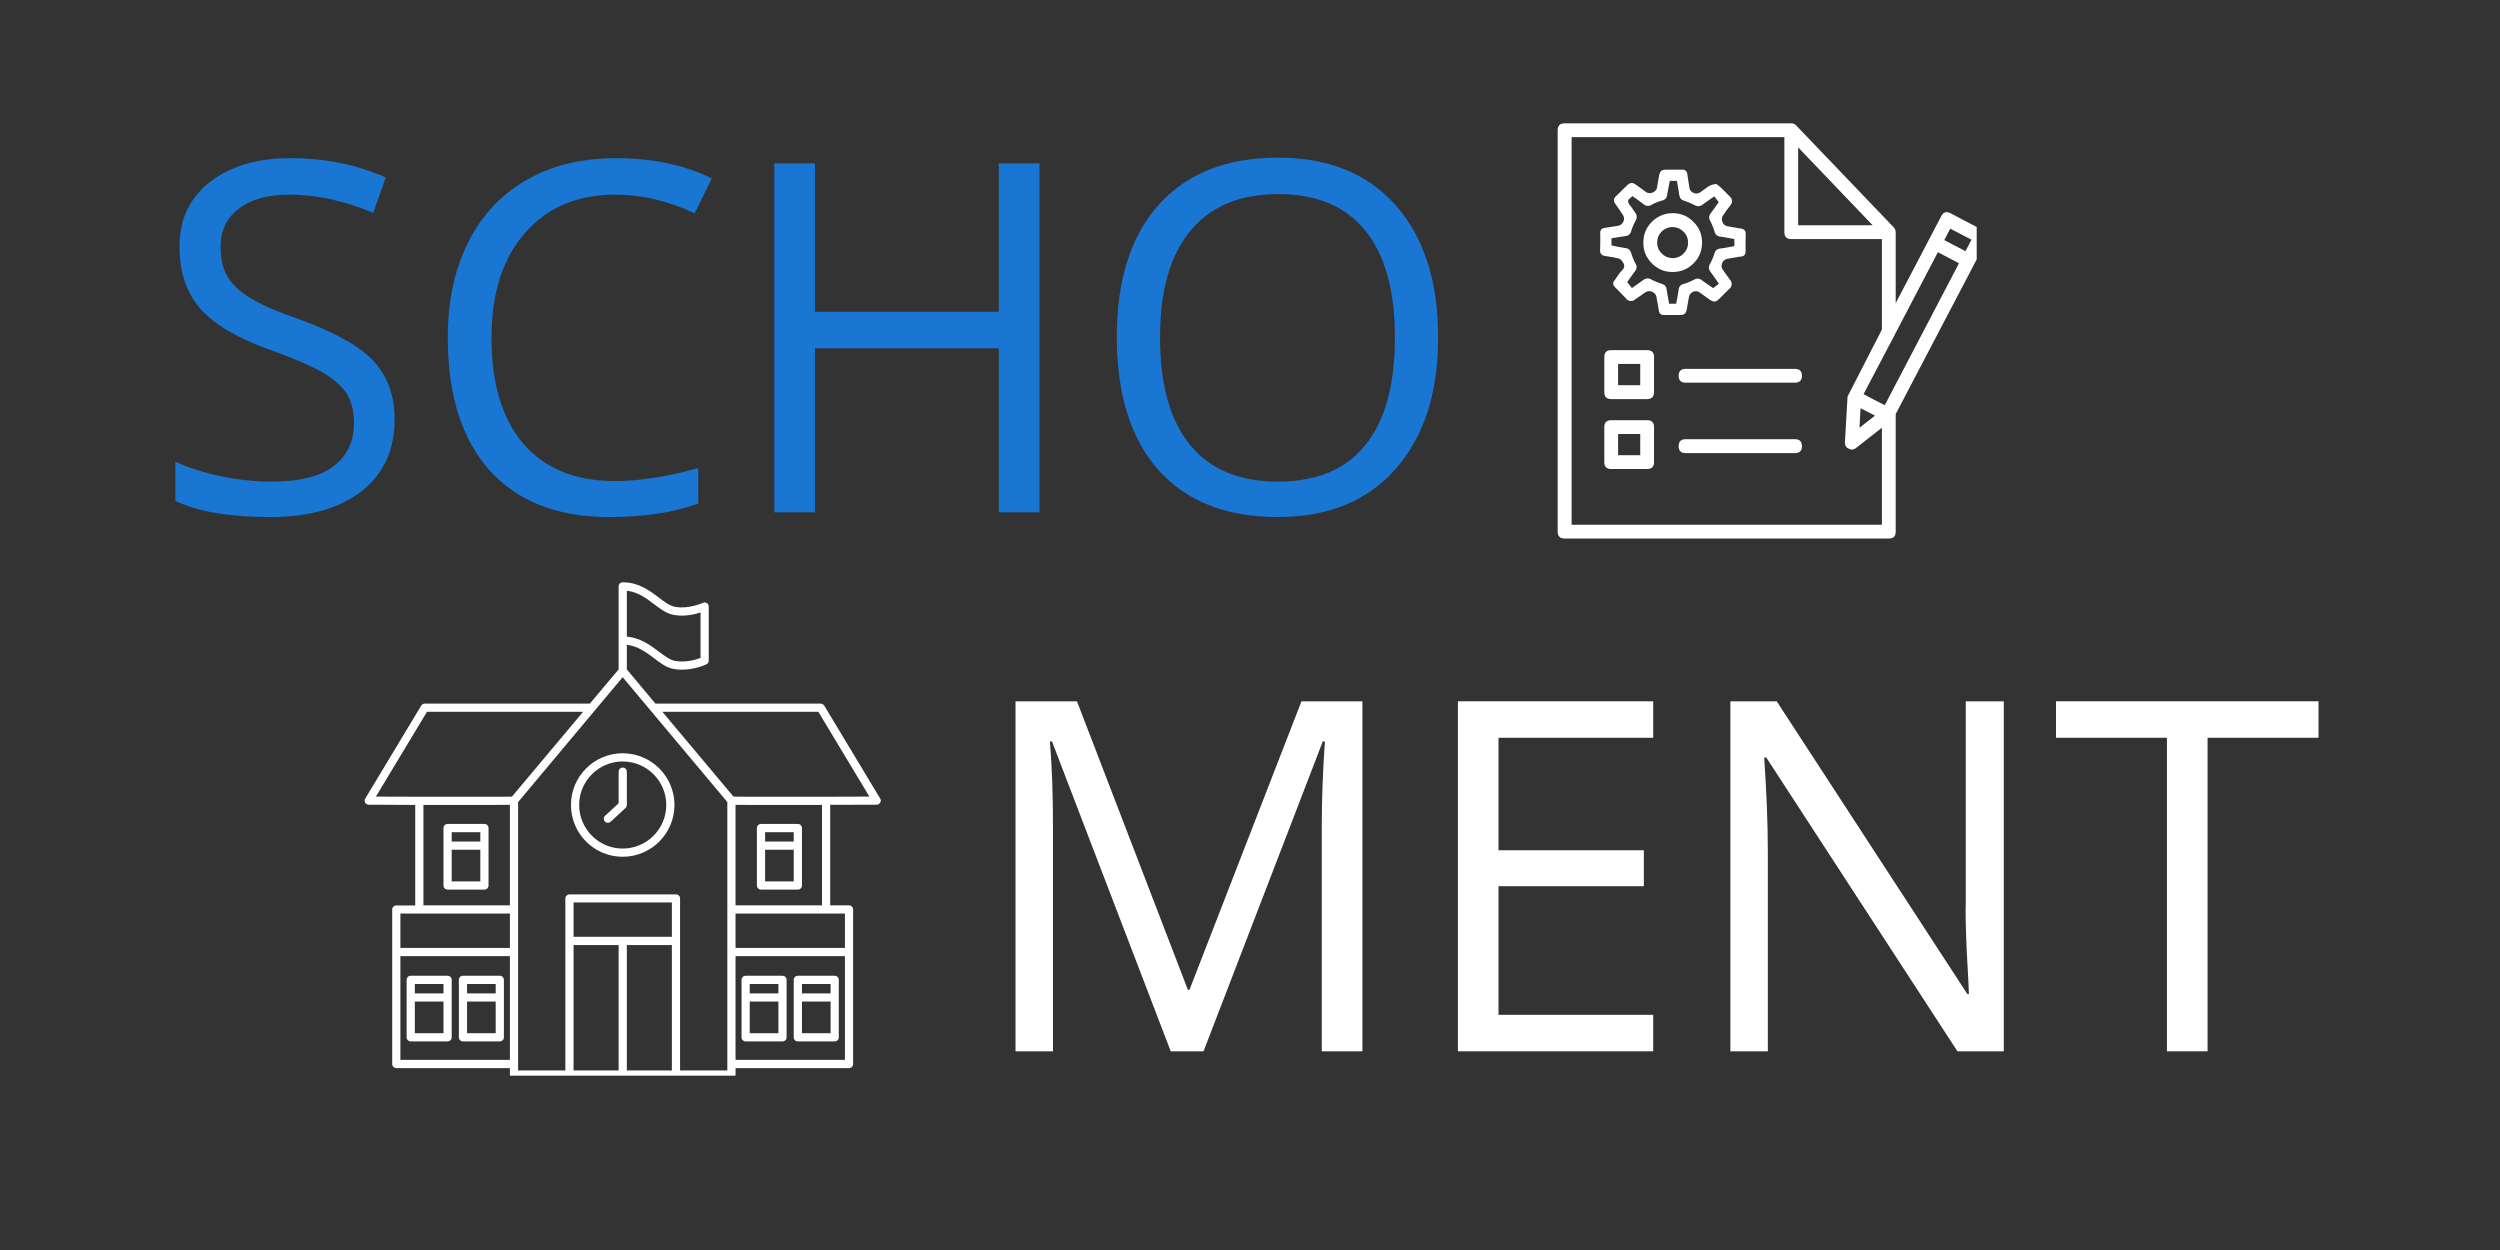 <svg xmlns="http://www.w3.org/2000/svg" xmlns:xlink="http://www.w3.org/1999/xlink" width="100" zoomAndPan="magnify" viewBox="0 0 75 37.5" height="50" preserveAspectRatio="xMidYMid meet" version="1.0"><rect x="0" y="0" width="75" height="37.5" fill="#333333" stroke="none"/><defs><g/><clipPath id="d320354814"><path d="M 10.934 17.469 L 26.477 17.469 L 26.477 32.27 L 10.934 32.27 Z M 10.934 17.469 " clip-rule="nonzero"/></clipPath><clipPath id="67f1b1db0d"><path d="M 46.719 3.699 L 59.301 3.699 L 59.301 16.281 L 46.719 16.281 Z M 46.719 3.699 " clip-rule="nonzero"/></clipPath></defs><path fill="#ffffff" d="M 18.68 22.598 C 17.824 22.598 17.129 23.293 17.129 24.148 C 17.129 25.008 17.824 25.703 18.68 25.703 C 19.535 25.703 20.234 25.008 20.234 24.148 C 20.234 23.293 19.535 22.598 18.68 22.598 Z M 18.68 25.457 C 17.961 25.457 17.375 24.871 17.375 24.148 C 17.375 23.43 17.961 22.844 18.68 22.844 C 19.402 22.844 19.988 23.43 19.988 24.148 C 19.988 24.871 19.402 25.457 18.68 25.457 Z M 18.68 25.457 " fill-opacity="1" fill-rule="nonzero"/><path fill="#ffffff" d="M 18.68 23.027 C 18.613 23.027 18.559 23.082 18.559 23.148 L 18.559 24.098 L 18.152 24.473 C 18.102 24.516 18.102 24.594 18.145 24.645 C 18.172 24.672 18.203 24.684 18.238 24.684 C 18.266 24.684 18.297 24.672 18.32 24.652 L 18.766 24.238 C 18.789 24.215 18.805 24.184 18.805 24.148 L 18.805 23.148 C 18.805 23.082 18.75 23.027 18.68 23.027 Z M 18.68 23.027 " fill-opacity="1" fill-rule="nonzero"/><path fill="#ffffff" d="M 13.426 29.273 L 12.32 29.273 C 12.254 29.273 12.199 29.328 12.199 29.395 L 12.199 31.121 C 12.199 31.188 12.254 31.242 12.32 31.242 L 13.426 31.242 C 13.496 31.242 13.551 31.188 13.551 31.121 L 13.551 29.395 C 13.551 29.328 13.496 29.273 13.426 29.273 Z M 13.305 29.52 L 13.305 29.801 L 12.445 29.801 L 12.445 29.52 Z M 12.445 30.996 L 12.445 30.047 L 13.305 30.047 L 13.305 30.996 Z M 12.445 30.996 " fill-opacity="1" fill-rule="nonzero"/><path fill="#ffffff" d="M 14.996 29.273 L 13.887 29.273 C 13.82 29.273 13.766 29.328 13.766 29.395 L 13.766 31.121 C 13.766 31.188 13.82 31.242 13.887 31.242 L 14.996 31.242 C 15.062 31.242 15.117 31.188 15.117 31.121 L 15.117 29.395 C 15.117 29.328 15.062 29.273 14.996 29.273 Z M 14.871 29.52 L 14.871 29.801 L 14.012 29.801 L 14.012 29.52 Z M 14.012 30.996 L 14.012 30.047 L 14.871 30.047 L 14.871 30.996 Z M 14.012 30.996 " fill-opacity="1" fill-rule="nonzero"/><path fill="#ffffff" d="M 14.535 24.719 L 13.426 24.719 C 13.359 24.719 13.305 24.773 13.305 24.84 L 13.305 26.562 C 13.305 26.633 13.359 26.688 13.426 26.688 L 14.535 26.688 C 14.602 26.688 14.656 26.633 14.656 26.562 L 14.656 24.84 C 14.656 24.773 14.602 24.719 14.535 24.719 Z M 14.41 24.965 L 14.41 25.246 L 13.551 25.246 L 13.551 24.965 Z M 13.551 26.441 L 13.551 25.492 L 14.41 25.492 L 14.41 26.441 Z M 13.551 26.441 " fill-opacity="1" fill-rule="nonzero"/><g clip-path="url(#d320354814)"><path fill="#ffffff" d="M 26.406 23.957 L 24.727 21.168 C 24.703 21.133 24.664 21.109 24.621 21.109 L 19.664 21.109 L 18.805 20.082 L 18.805 19.344 C 19.133 19.383 19.379 19.566 19.617 19.742 C 19.812 19.895 20 20.035 20.219 20.07 C 20.297 20.086 20.379 20.09 20.457 20.09 C 20.852 20.09 21.176 19.938 21.191 19.93 C 21.234 19.91 21.262 19.867 21.262 19.82 L 21.262 18.195 C 21.262 18.152 21.242 18.113 21.203 18.094 C 21.168 18.07 21.125 18.066 21.086 18.086 C 21.082 18.086 20.676 18.277 20.258 18.207 C 20.098 18.18 19.945 18.062 19.762 17.926 C 19.48 17.711 19.156 17.469 18.68 17.469 C 18.613 17.469 18.559 17.523 18.559 17.59 L 18.559 20.082 L 17.695 21.109 L 12.742 21.109 C 12.699 21.109 12.656 21.133 12.637 21.168 L 10.957 23.957 C 10.934 23.992 10.934 24.039 10.953 24.078 C 10.977 24.117 11.016 24.141 11.062 24.141 C 11.062 24.141 11.684 24.145 12.457 24.148 L 12.457 27.164 L 11.891 27.164 C 11.82 27.164 11.766 27.219 11.766 27.285 L 11.766 31.918 C 11.766 31.988 11.82 32.043 11.891 32.043 L 15.297 32.043 L 15.297 32.238 C 15.297 32.305 15.352 32.359 15.418 32.359 L 21.941 32.359 C 22.012 32.359 22.066 32.305 22.066 32.238 L 22.066 32.043 L 25.473 32.043 C 25.539 32.043 25.594 31.988 25.594 31.918 L 25.594 27.285 C 25.594 27.219 25.539 27.16 25.473 27.16 L 24.906 27.16 L 24.906 24.145 C 25.68 24.145 26.301 24.141 26.301 24.141 C 26.344 24.141 26.387 24.117 26.406 24.078 C 26.43 24.039 26.43 23.992 26.406 23.957 Z M 20.219 18.449 C 20.531 18.504 20.836 18.434 21.016 18.375 L 21.016 19.738 C 20.883 19.789 20.574 19.883 20.258 19.828 C 20.098 19.801 19.945 19.684 19.762 19.547 C 19.504 19.352 19.215 19.137 18.805 19.098 L 18.805 17.723 C 19.133 17.758 19.379 17.941 19.617 18.121 C 19.812 18.27 20 18.41 20.219 18.449 Z M 12.809 21.355 L 17.492 21.355 L 15.359 23.898 C 15.102 23.906 13.852 23.902 12.582 23.902 C 12.578 23.902 12.578 23.902 12.578 23.902 C 12.133 23.898 11.688 23.898 11.277 23.898 Z M 12.703 24.148 C 12.879 24.148 13.059 24.148 13.238 24.148 C 13.613 24.148 13.984 24.148 14.312 24.148 C 14.465 24.148 14.609 24.148 14.738 24.148 C 15.004 24.148 15.18 24.148 15.297 24.145 L 15.297 27.16 L 12.703 27.16 Z M 15.297 27.406 L 15.297 28.438 L 12.012 28.438 L 12.012 27.406 Z M 12.012 31.797 L 12.012 28.684 L 15.297 28.684 L 15.297 31.797 Z M 20.156 28.105 L 17.207 28.105 L 17.207 27.074 L 20.156 27.074 Z M 17.207 28.352 L 18.559 28.352 L 18.559 32.113 L 17.207 32.113 Z M 18.805 32.113 L 18.805 28.352 L 20.156 28.352 L 20.156 32.113 Z M 21.82 32.113 L 20.402 32.113 L 20.402 26.953 C 20.402 26.887 20.348 26.832 20.281 26.832 L 17.082 26.832 C 17.016 26.832 16.961 26.887 16.961 26.953 L 16.961 32.113 L 15.543 32.113 L 15.543 24.062 L 18.68 20.316 L 21.82 24.062 Z M 22.066 31.797 L 22.066 28.684 L 25.348 28.684 L 25.348 31.797 Z M 25.348 28.438 L 22.066 28.438 L 22.066 27.406 L 25.348 27.406 Z M 24.66 27.16 L 22.066 27.16 L 22.066 24.145 C 22.184 24.148 22.359 24.148 22.625 24.148 C 22.754 24.148 22.895 24.148 23.047 24.148 C 23.379 24.148 23.75 24.148 24.121 24.148 C 24.305 24.148 24.484 24.148 24.66 24.148 Z M 24.781 23.902 C 23.512 23.902 22.262 23.906 22.004 23.898 L 19.871 21.355 L 24.551 21.355 L 26.082 23.898 C 25.676 23.898 25.227 23.898 24.781 23.902 Z M 24.781 23.902 " fill-opacity="1" fill-rule="nonzero"/></g><path fill="#ffffff" d="M 25.039 29.273 L 23.934 29.273 C 23.867 29.273 23.812 29.328 23.812 29.395 L 23.812 31.121 C 23.812 31.188 23.867 31.242 23.934 31.242 L 25.039 31.242 C 25.109 31.242 25.164 31.188 25.164 31.121 L 25.164 29.395 C 25.164 29.328 25.109 29.273 25.039 29.273 Z M 24.918 29.52 L 24.918 29.801 L 24.059 29.801 L 24.059 29.52 Z M 24.059 30.996 L 24.059 30.047 L 24.918 30.047 L 24.918 30.996 Z M 24.059 30.996 " fill-opacity="1" fill-rule="nonzero"/><path fill="#ffffff" d="M 23.473 29.273 L 22.367 29.273 C 22.301 29.273 22.246 29.328 22.246 29.395 L 22.246 31.121 C 22.246 31.188 22.301 31.242 22.367 31.242 L 23.473 31.242 C 23.543 31.242 23.598 31.188 23.598 31.121 L 23.598 29.395 C 23.598 29.328 23.543 29.273 23.473 29.273 Z M 23.352 29.52 L 23.352 29.801 L 22.492 29.801 L 22.492 29.52 Z M 22.492 30.996 L 22.492 30.047 L 23.352 30.047 L 23.352 30.996 Z M 22.492 30.996 " fill-opacity="1" fill-rule="nonzero"/><path fill="#ffffff" d="M 23.934 24.719 L 22.828 24.719 C 22.762 24.719 22.707 24.773 22.707 24.84 L 22.707 26.562 C 22.707 26.633 22.762 26.688 22.828 26.688 L 23.934 26.688 C 24.004 26.688 24.059 26.633 24.059 26.562 L 24.059 24.84 C 24.059 24.773 24.004 24.719 23.934 24.719 Z M 23.812 24.965 L 23.812 25.246 L 22.953 25.246 L 22.953 24.965 Z M 22.953 26.441 L 22.953 25.492 L 23.812 25.492 L 23.812 26.441 Z M 22.953 26.441 " fill-opacity="1" fill-rule="nonzero"/><g clip-path="url(#67f1b1db0d)"><path fill="#ffffff" d="M 59.516 6.922 L 58.516 6.398 C 58.395 6.332 58.301 6.363 58.238 6.484 L 56.871 9.094 L 56.871 6.965 C 56.871 6.949 56.867 6.93 56.863 6.914 C 56.859 6.906 56.859 6.898 56.855 6.891 C 56.848 6.863 56.832 6.84 56.812 6.82 L 53.898 3.777 C 53.855 3.727 53.805 3.699 53.738 3.699 L 46.938 3.699 C 46.801 3.699 46.73 3.77 46.73 3.91 L 46.73 15.949 C 46.73 16.086 46.801 16.156 46.938 16.156 L 56.664 16.156 C 56.805 16.156 56.871 16.086 56.871 15.949 L 56.871 12.438 C 56.871 12.43 56.871 12.426 56.871 12.422 L 59.234 7.91 L 59.605 7.199 C 59.668 7.078 59.641 6.984 59.516 6.922 Z M 53.945 4.422 L 56.18 6.758 L 53.945 6.758 Z M 56.457 15.742 L 47.148 15.742 L 47.148 4.113 L 53.531 4.113 L 53.531 6.965 C 53.531 7.102 53.598 7.172 53.738 7.172 L 56.457 7.172 L 56.457 9.887 L 55.426 11.898 L 55.426 11.902 L 55.348 13.266 C 55.344 13.355 55.379 13.422 55.461 13.461 C 55.543 13.504 55.621 13.492 55.688 13.434 L 56.457 12.832 Z M 55.816 12.246 L 56.25 12.469 L 55.785 12.832 Z M 56.543 12.156 L 56.246 12.004 L 55.906 11.824 L 56.855 10.02 C 56.855 10.016 56.855 10.016 56.855 10.016 L 58.137 7.566 L 58.77 7.898 Z M 58.965 7.535 L 58.328 7.203 L 58.508 6.859 L 59.145 7.191 Z M 54.059 11.273 C 54.059 11.41 53.988 11.48 53.848 11.48 L 50.566 11.48 C 50.43 11.48 50.359 11.41 50.359 11.273 C 50.359 11.137 50.43 11.066 50.566 11.066 L 53.848 11.066 C 53.988 11.066 54.059 11.137 54.059 11.273 Z M 49.414 12.605 L 48.336 12.605 C 48.199 12.605 48.129 12.676 48.129 12.812 L 48.129 13.863 C 48.129 14.004 48.199 14.07 48.336 14.07 L 49.414 14.07 C 49.551 14.07 49.621 14.004 49.621 13.863 L 49.621 12.812 C 49.621 12.676 49.551 12.605 49.414 12.605 Z M 49.207 13.656 L 48.543 13.656 L 48.543 13.02 L 49.207 13.02 Z M 54.059 13.387 C 54.059 13.523 53.988 13.594 53.848 13.594 L 50.566 13.594 C 50.43 13.594 50.359 13.523 50.359 13.387 C 50.359 13.246 50.43 13.176 50.566 13.176 L 53.848 13.176 C 53.988 13.176 54.055 13.246 54.059 13.383 Z M 49.414 10.504 L 48.336 10.504 C 48.199 10.504 48.129 10.574 48.129 10.711 L 48.129 11.762 C 48.129 11.902 48.199 11.973 48.336 11.973 L 49.414 11.973 C 49.551 11.973 49.621 11.902 49.621 11.762 L 49.621 10.711 C 49.621 10.574 49.551 10.504 49.414 10.504 Z M 49.207 11.555 L 48.543 11.555 L 48.543 10.918 L 49.207 10.918 Z M 50.605 9.27 C 50.629 9.141 50.648 9.02 50.672 8.891 C 50.688 8.828 50.73 8.781 50.793 8.754 C 50.852 8.73 50.914 8.73 50.973 8.762 C 51.074 8.832 51.176 8.906 51.273 8.977 C 51.418 9.074 51.465 9.074 51.586 8.957 C 51.684 8.863 51.777 8.766 51.875 8.668 C 51.918 8.637 51.945 8.594 51.949 8.539 C 51.953 8.484 51.938 8.438 51.902 8.395 C 51.824 8.289 51.746 8.184 51.672 8.074 C 51.641 8.012 51.637 7.949 51.668 7.887 C 51.695 7.824 51.742 7.785 51.809 7.766 C 51.938 7.746 52.066 7.719 52.199 7.699 C 52.324 7.699 52.379 7.633 52.367 7.512 C 52.363 7.359 52.367 7.207 52.371 7.055 C 52.383 6.926 52.328 6.859 52.195 6.852 C 52.066 6.832 51.938 6.809 51.809 6.785 C 51.742 6.766 51.699 6.723 51.676 6.664 C 51.648 6.602 51.648 6.539 51.68 6.48 C 51.754 6.371 51.828 6.262 51.91 6.16 C 51.945 6.121 51.961 6.074 51.961 6.02 C 51.953 5.969 51.93 5.922 51.887 5.887 C 51.539 5.531 51.504 5.52 51.469 5.52 C 51.352 5.535 51.25 5.578 51.16 5.66 C 51.07 5.723 51.051 5.734 51 5.773 C 50.938 5.812 50.875 5.816 50.809 5.789 C 50.742 5.762 50.699 5.711 50.684 5.641 C 50.664 5.516 50.645 5.387 50.625 5.266 C 50.621 5.133 50.555 5.074 50.426 5.09 C 50.281 5.09 50.137 5.09 49.992 5.09 C 49.844 5.09 49.797 5.133 49.77 5.281 C 49.75 5.402 49.73 5.523 49.707 5.645 C 49.684 5.707 49.641 5.75 49.582 5.777 C 49.52 5.801 49.461 5.801 49.398 5.773 C 49.297 5.703 49.199 5.625 49.098 5.555 C 48.965 5.461 48.914 5.465 48.797 5.574 C 48.695 5.672 48.598 5.773 48.5 5.867 C 48.398 5.949 48.391 6.035 48.473 6.133 C 48.547 6.242 48.625 6.352 48.695 6.461 C 48.73 6.523 48.73 6.59 48.699 6.652 C 48.668 6.719 48.617 6.758 48.547 6.773 C 48.422 6.793 48.297 6.812 48.172 6.832 C 48.047 6.84 47.992 6.902 48.008 7.027 C 48.012 7.176 48.008 7.324 48.004 7.473 C 47.988 7.605 48.047 7.676 48.184 7.684 C 48.309 7.703 48.434 7.723 48.559 7.754 C 48.609 7.773 48.648 7.805 48.676 7.852 C 48.754 7.953 48.742 8.043 48.645 8.125 C 48.57 8.207 48.512 8.305 48.449 8.395 C 48.375 8.477 48.379 8.555 48.461 8.625 C 48.566 8.734 48.672 8.84 48.773 8.945 C 48.805 8.996 48.852 9.023 48.914 9.031 C 48.973 9.035 49.023 9.016 49.066 8.973 C 49.172 8.902 49.273 8.828 49.379 8.758 C 49.441 8.727 49.504 8.727 49.566 8.754 C 49.629 8.781 49.672 8.828 49.691 8.891 C 49.715 9.027 49.738 9.16 49.762 9.293 C 49.77 9.41 49.832 9.461 49.949 9.449 C 50.098 9.449 50.254 9.453 50.402 9.449 C 50.535 9.449 50.582 9.402 50.605 9.27 Z M 50.285 9.113 L 50.074 9.113 C 50.051 8.977 50.02 8.836 50 8.695 C 49.992 8.594 49.938 8.535 49.84 8.512 C 49.742 8.48 49.648 8.441 49.559 8.395 C 49.465 8.332 49.371 8.34 49.285 8.41 C 49.18 8.488 49.07 8.559 48.957 8.641 C 48.91 8.578 48.867 8.523 48.816 8.461 C 48.879 8.375 48.953 8.262 49.035 8.156 C 49.109 8.074 49.117 7.988 49.059 7.895 C 49.008 7.801 48.969 7.703 48.938 7.602 C 48.914 7.504 48.855 7.449 48.754 7.441 C 48.617 7.422 48.484 7.391 48.344 7.363 L 48.344 7.148 C 48.477 7.129 48.609 7.102 48.742 7.086 C 48.852 7.078 48.918 7.023 48.941 6.914 C 48.973 6.812 49.016 6.715 49.066 6.621 C 49.117 6.539 49.113 6.457 49.055 6.379 C 49 6.301 48.953 6.219 48.891 6.148 C 48.824 6.062 48.82 6 48.914 5.938 C 48.934 5.918 48.953 5.902 48.973 5.883 C 49.082 5.961 49.195 6.035 49.301 6.121 C 49.387 6.191 49.473 6.195 49.562 6.137 C 49.652 6.086 49.75 6.047 49.848 6.02 C 49.953 6 50.008 5.938 50.016 5.832 C 50.039 5.699 50.066 5.566 50.094 5.426 L 50.309 5.426 C 50.332 5.57 50.359 5.711 50.379 5.855 C 50.391 5.941 50.438 6 50.523 6.02 C 50.629 6.055 50.73 6.098 50.828 6.148 C 50.918 6.207 51.008 6.199 51.09 6.129 C 51.195 6.051 51.305 5.977 51.426 5.891 C 51.473 5.949 51.516 6.004 51.562 6.062 C 51.492 6.16 51.418 6.273 51.336 6.379 C 51.262 6.465 51.254 6.559 51.32 6.652 C 51.367 6.746 51.406 6.84 51.434 6.938 C 51.453 7.035 51.516 7.09 51.613 7.098 C 51.75 7.117 51.887 7.145 52.031 7.172 L 52.031 7.383 C 51.898 7.406 51.762 7.438 51.625 7.453 C 51.516 7.461 51.449 7.52 51.426 7.625 C 51.398 7.719 51.359 7.812 51.312 7.898 C 51.246 7.992 51.254 8.086 51.328 8.172 C 51.406 8.277 51.48 8.387 51.566 8.512 C 51.512 8.555 51.457 8.598 51.395 8.645 C 51.293 8.574 51.176 8.496 51.066 8.414 C 50.988 8.348 50.902 8.34 50.816 8.395 C 50.719 8.445 50.621 8.484 50.52 8.516 C 50.422 8.535 50.367 8.598 50.359 8.695 C 50.34 8.832 50.312 8.969 50.285 9.113 Z M 51.062 7.289 C 51.066 7.043 50.98 6.832 50.809 6.66 C 50.637 6.484 50.426 6.395 50.184 6.395 L 50.176 6.395 C 49.934 6.398 49.73 6.484 49.559 6.652 C 49.387 6.824 49.301 7.027 49.301 7.27 C 49.297 7.512 49.379 7.719 49.547 7.891 C 49.715 8.066 49.918 8.156 50.16 8.16 L 50.18 8.16 C 50.422 8.16 50.629 8.078 50.801 7.906 C 50.973 7.738 51.059 7.531 51.062 7.289 Z M 50.164 7.742 C 50.039 7.738 49.934 7.691 49.848 7.602 C 49.758 7.512 49.715 7.406 49.715 7.281 C 49.715 7.148 49.762 7.035 49.855 6.941 C 49.957 6.848 50.074 6.805 50.207 6.812 C 50.336 6.824 50.441 6.875 50.523 6.969 C 50.609 7.062 50.648 7.176 50.641 7.301 C 50.637 7.426 50.586 7.535 50.492 7.621 C 50.402 7.707 50.293 7.746 50.164 7.746 Z M 50.164 7.742 " fill-opacity="1" fill-rule="nonzero"/></g><g fill="#1976d2" fill-opacity="1"><g transform="translate(4.494, 15.37)"><g><path d="M 7.344 -2.781 C 7.344 -1.863 7.008 -1.145 6.344 -0.625 C 5.676 -0.113 4.77 0.141 3.625 0.141 C 2.383 0.141 1.43 -0.02 0.766 -0.344 L 0.766 -1.516 C 1.191 -1.328 1.656 -1.18 2.156 -1.078 C 2.664 -0.973 3.172 -0.922 3.672 -0.922 C 4.484 -0.922 5.094 -1.07 5.5 -1.375 C 5.914 -1.688 6.125 -2.117 6.125 -2.672 C 6.125 -3.035 6.051 -3.332 5.906 -3.562 C 5.758 -3.789 5.516 -4.004 5.172 -4.203 C 4.828 -4.398 4.305 -4.625 3.609 -4.875 C 2.641 -5.219 1.941 -5.629 1.516 -6.109 C 1.098 -6.586 0.891 -7.211 0.891 -7.984 C 0.891 -8.785 1.191 -9.426 1.797 -9.906 C 2.41 -10.383 3.219 -10.625 4.219 -10.625 C 5.258 -10.625 6.211 -10.43 7.078 -10.047 L 6.703 -8.984 C 5.836 -9.348 5 -9.531 4.188 -9.531 C 3.539 -9.531 3.035 -9.391 2.672 -9.109 C 2.305 -8.836 2.125 -8.457 2.125 -7.969 C 2.125 -7.602 2.191 -7.305 2.328 -7.078 C 2.461 -6.848 2.688 -6.633 3 -6.438 C 3.32 -6.238 3.812 -6.023 4.469 -5.797 C 5.562 -5.398 6.312 -4.977 6.719 -4.531 C 7.133 -4.082 7.344 -3.5 7.344 -2.781 Z M 7.344 -2.781 "/></g></g></g><g fill="#1976d2" fill-opacity="1"><g transform="translate(12.542, 15.37)"><g><path d="M 5.922 -9.531 C 4.773 -9.531 3.867 -9.145 3.203 -8.375 C 2.535 -7.613 2.203 -6.566 2.203 -5.234 C 2.203 -3.867 2.52 -2.812 3.156 -2.062 C 3.801 -1.312 4.719 -0.938 5.906 -0.938 C 6.633 -0.938 7.469 -1.066 8.406 -1.328 L 8.406 -0.266 C 7.688 0.004 6.789 0.141 5.719 0.141 C 4.176 0.141 2.984 -0.328 2.141 -1.266 C 1.305 -2.203 0.891 -3.531 0.891 -5.25 C 0.891 -6.332 1.094 -7.281 1.5 -8.094 C 1.906 -8.906 2.488 -9.531 3.25 -9.969 C 4.008 -10.406 4.906 -10.625 5.938 -10.625 C 7.039 -10.625 8 -10.422 8.812 -10.016 L 8.297 -8.969 C 7.504 -9.344 6.711 -9.531 5.922 -9.531 Z M 5.922 -9.531 "/></g></g></g><g fill="#1976d2" fill-opacity="1"><g transform="translate(21.793, 15.37)"><g><path d="M 9.391 0 L 8.172 0 L 8.172 -4.922 L 2.656 -4.922 L 2.656 0 L 1.438 0 L 1.438 -10.469 L 2.656 -10.469 L 2.656 -6.016 L 8.172 -6.016 L 8.172 -10.469 L 9.391 -10.469 Z M 9.391 0 "/></g></g></g><g fill="#1976d2" fill-opacity="1"><g transform="translate(32.613, 15.37)"><g><path d="M 10.531 -5.25 C 10.531 -3.57 10.102 -2.254 9.25 -1.297 C 8.406 -0.336 7.227 0.141 5.719 0.141 C 4.176 0.141 2.984 -0.328 2.141 -1.266 C 1.305 -2.211 0.891 -3.547 0.891 -5.266 C 0.891 -6.973 1.312 -8.297 2.156 -9.234 C 3 -10.172 4.191 -10.641 5.734 -10.641 C 7.242 -10.641 8.422 -10.16 9.266 -9.203 C 10.109 -8.242 10.531 -6.926 10.531 -5.25 Z M 2.188 -5.25 C 2.188 -3.832 2.488 -2.754 3.094 -2.016 C 3.695 -1.285 4.57 -0.922 5.719 -0.922 C 6.883 -0.922 7.758 -1.285 8.344 -2.016 C 8.938 -2.742 9.234 -3.82 9.234 -5.25 C 9.234 -6.656 8.938 -7.723 8.344 -8.453 C 7.758 -9.18 6.891 -9.547 5.734 -9.547 C 4.578 -9.547 3.695 -9.176 3.094 -8.438 C 2.488 -7.707 2.188 -6.645 2.188 -5.25 Z M 2.188 -5.25 "/></g></g></g><g fill="#ffffff" fill-opacity="1"><g transform="translate(29.028, 31.539)"><g><path d="M 6.094 0 L 2.531 -9.297 L 2.469 -9.297 C 2.531 -8.566 2.562 -7.691 2.562 -6.672 L 2.562 0 L 1.438 0 L 1.438 -10.5 L 3.281 -10.5 L 6.609 -1.844 L 6.656 -1.844 L 10.016 -10.5 L 11.844 -10.5 L 11.844 0 L 10.625 0 L 10.625 -6.766 C 10.625 -7.535 10.656 -8.379 10.719 -9.297 L 10.656 -9.297 L 7.078 0 Z M 6.094 0 "/></g></g></g><g fill="#ffffff" fill-opacity="1"><g transform="translate(42.299, 31.539)"><g><path d="M 7.297 0 L 1.438 0 L 1.438 -10.5 L 7.297 -10.5 L 7.297 -9.406 L 2.656 -9.406 L 2.656 -6.031 L 7.016 -6.031 L 7.016 -4.953 L 2.656 -4.953 L 2.656 -1.094 L 7.297 -1.094 Z M 7.297 0 "/></g></g></g><g fill="#ffffff" fill-opacity="1"><g transform="translate(50.473, 31.539)"><g><path d="M 9.641 0 L 8.25 0 L 2.516 -8.812 L 2.453 -8.812 C 2.523 -7.781 2.562 -6.832 2.562 -5.969 L 2.562 0 L 1.438 0 L 1.438 -10.5 L 2.828 -10.5 L 8.547 -1.719 L 8.594 -1.719 C 8.594 -1.852 8.57 -2.27 8.531 -2.969 C 8.5 -3.664 8.488 -4.164 8.5 -4.469 L 8.5 -10.5 L 9.641 -10.5 Z M 9.641 0 "/></g></g></g><g fill="#ffffff" fill-opacity="1"><g transform="translate(61.555, 31.539)"><g><path d="M 4.672 0 L 3.453 0 L 3.453 -9.406 L 0.125 -9.406 L 0.125 -10.5 L 8 -10.5 L 8 -9.406 L 4.672 -9.406 Z M 4.672 0 "/></g></g></g></svg>